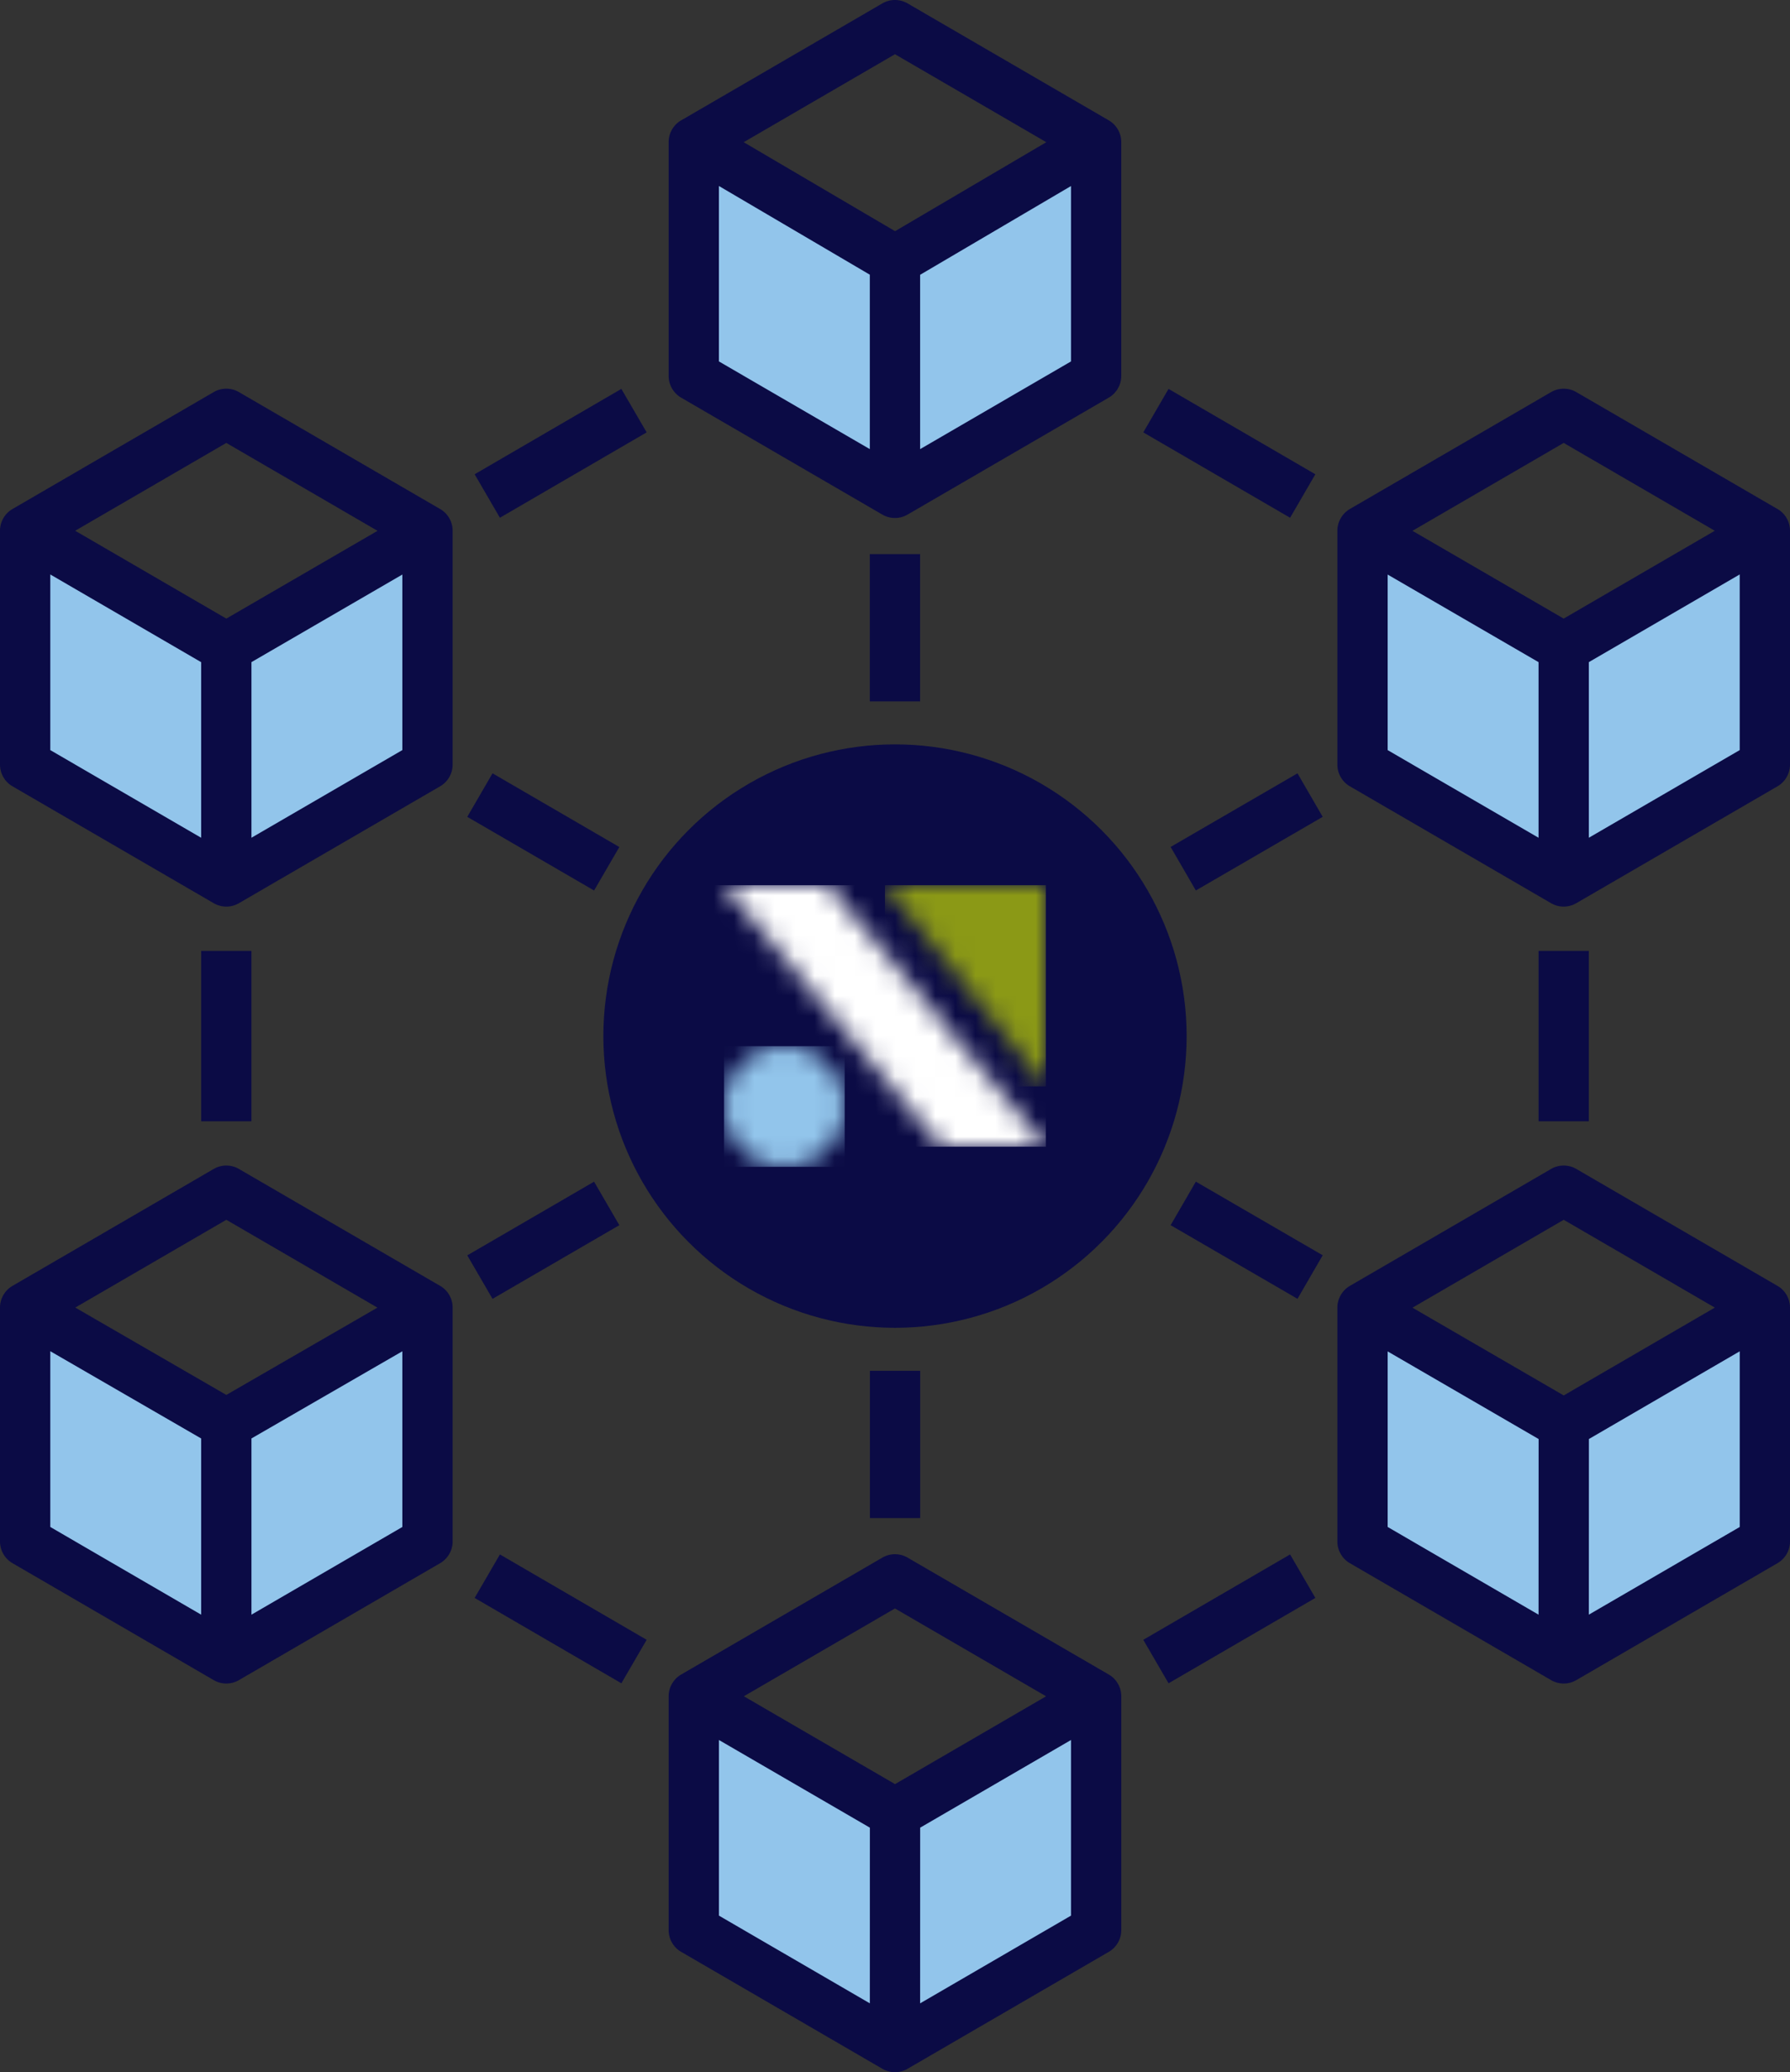 <svg width="89" height="103" viewBox="0 0 89 103" xmlns="http://www.w3.org/2000/svg" xmlns:xlink="http://www.w3.org/1999/xlink">
    <rect x="0" y="0" width="89" height="103" fill="#333333" stroke="none"/>
    <defs>
        <path id="kh9qmgnsla" d="M0 103h89V0H0z"/>
        <path id="oakf84t7mc" d="m0 0 10.805 13H16L5.168 0z"/>
        <path d="M0 3a3 3 0 0 0 6 0 3 3 0 1 0-6 0z" id="ts0peca1te"/>
        <path id="bgrqnfwhag" d="m0 0 8 10V0z"/>
    </defs>
    <g fill="none" fill-rule="evenodd">
        <path fill="#92C5EB" d="M87.75 26.381v11.623l-10.003 5.808v-11.62z"/>
        <path fill="#92C5EB" d="M77.748 32.192v11.62l-10.003-5.808V26.387zM87.75 64.996V76.62l-10.003 5.812.004-11.623z"/>
        <path fill="#92C5EB" d="m77.75 70.808-.002 11.623-10.003-5.812V65.003zM54.5 84.315v11.623L44.5 101.75l.003-11.623zM44.502 90.127l-.004 11.623-10.002-5.812V84.315zM21.255 65.003v11.616l-10.003 5.812V70.779z"/>
        <path fill="#92C5EB" d="M11.252 70.779V82.43L1.25 76.62V64.996zM11.252 32.192v11.62L1.25 38.004V26.381z"/>
        <path fill="#92C5EB" d="M21.255 26.387v11.617l-10.003 5.808v-11.62zM44.498 12.938v11.558l-10.002-5.811V7.062h.003zM54.5 7.062v11.623L44.5 24.497V12.938l.003.003z"/>
        <path d="m44.499 2.696 7.524 4.372-7.52 4.423-7.526-4.423 7.522-4.372zm1.25 19.629v-8.666l7.502-4.412v8.718l-7.503 4.36zM35.745 9.245l7.503 4.409v8.67l-7.503-4.359v-8.72zm-1.878 10.521 10.003 5.812a1.25 1.25 0 0 0 1.255 0l10.002-5.812a1.25 1.25 0 0 0 .623-1.081V7.062a1.25 1.25 0 0 0-.623-1.081L45.126.169a1.25 1.25 0 0 0-1.255 0l-9.943 5.779a1.25 1.25 0 0 0-.682 1.114v11.623c0 .445.237.857.622 1.081zM12.502 41.64v-8.728l7.503-4.354v8.726l-7.503 4.357zM2.5 28.554l7.502 4.36v8.728L2.5 37.284v-8.73zm8.752-6.538 7.519 4.369-7.518 4.363-7.515-4.366 7.514-4.366zm10.63 3.285L11.88 19.489a1.25 1.25 0 0 0-1.255 0L.622 25.3A1.25 1.25 0 0 0 0 26.381v11.623c0 .446.237.858.622 1.081l10.003 5.809a1.248 1.248 0 0 0 1.255 0l10.002-5.809a1.25 1.25 0 0 0 .623-1.08V26.38a1.25 1.25 0 0 0-.622-1.081zM12.502 80.259V71.5l7.503-4.333V75.9l-7.503 4.359zM2.5 67.163l7.502 4.338v8.758L2.5 75.899v-8.736zm8.752-6.532 7.514 4.365-7.513 4.34-7.51-4.342 7.51-4.363zm10.63 3.284L11.88 58.104a1.25 1.25 0 0 0-1.255 0L.622 63.915A1.25 1.25 0 0 0 0 64.997v11.622c0 .446.237.858.622 1.081l10.003 5.812a1.246 1.246 0 0 0 1.255 0L21.883 77.7a1.25 1.25 0 0 0 .622-1.08V64.996a1.25 1.25 0 0 0-.622-1.082zM78.998 80.258l.003-8.73 7.5-4.36V75.9l-7.503 4.358zM68.995 67.173l7.506 4.355-.003 8.731-7.503-4.36v-8.726zm8.753-6.542 7.514 4.365-7.512 4.366L70.23 65l7.518-4.368zm10.63 3.285-10.002-5.812a1.25 1.25 0 0 0-1.256 0l-10.003 5.812a1.26 1.26 0 0 0-.622 1.087v11.616c0 .446.237.858.622 1.081l10.003 5.812a1.246 1.246 0 0 0 1.256 0L88.378 77.7A1.25 1.25 0 0 0 89 76.62V64.995a1.25 1.25 0 0 0-.622-1.08zM45.749 99.578l.002-8.732 7.5-4.358v8.73l-7.502 4.36zm-10.003-13.09 7.505 4.358-.002 8.732-7.503-4.36v-8.73zm8.752-6.538 7.514 4.366-7.51 4.365-7.517-4.366 7.513-4.365zm10.63 3.284-10.002-5.811a1.25 1.25 0 0 0-1.255 0l-10.003 5.811a1.25 1.25 0 0 0-.622 1.081v11.623c0 .446.237.858.622 1.081l10.003 5.812a1.246 1.246 0 0 0 1.255 0l10.003-5.812a1.25 1.25 0 0 0 .622-1.08V84.314a1.25 1.25 0 0 0-.622-1.08zM78.998 41.64v-8.728l7.502-4.359v8.731l-7.502 4.357zM68.995 28.559l7.503 4.354v8.729l-7.503-4.357v-8.726zm8.753-6.543 7.513 4.366-7.514 4.366-7.518-4.363 7.519-4.369zm10.63 3.285-10.002-5.811a1.25 1.25 0 0 0-1.256 0L67.117 25.3a1.26 1.26 0 0 0-.622 1.088v11.616c0 .446.237.858.623 1.081l10.002 5.809a1.248 1.248 0 0 0 1.255 0l10.003-5.809a1.25 1.25 0 0 0 .622-1.08V26.38a1.25 1.25 0 0 0-.622-1.081z" fill="#0B0B45"/>
        <mask id="12hjqubl1b" fill="#fff">
            <use xlink:href="#kh9qmgnsla"/>
        </mask>
        <path fill="#0B0B45" mask="url(#12hjqubl1b)" d="M43.248 34.864h2.5v-7.322h-2.5zM30.794 42.102l-6.305-3.663-1.256 2.163 6.305 3.662zM30.794 60.899l-1.256-2.163-6.305 3.663 1.256 2.162zM43.252 75.458h2.5v-7.322h-2.5zM58.204 60.899l6.308 3.66 1.254-2.164-6.308-3.66zM58.204 42.098l1.254 2.164 6.308-3.66-1.254-2.163zM65.4 23.574l-7.299-4.243-1.256 2.161 7.3 4.244zM76.498 55.735h2.5v-8.47h-2.5zM56.845 81.508l1.256 2.162 7.3-4.243-1.257-2.162zM23.599 79.427l7.296 4.243 1.257-2.162-7.296-4.243zM32.152 21.492l-1.257-2.162-7.296 4.244 1.257 2.161zM10.002 55.735h2.5v-8.47h-2.5z"/>
        <circle fill="#0B0B45" cx="44.5" cy="51.5" r="14.5"/>
        <g transform="translate(36 44)">
            <mask id="if6wfr7jld" fill="#fff">
                <use xlink:href="#oakf84t7mc"/>
            </mask>
            <path fill="#FFF" mask="url(#if6wfr7jld)" d="M-1.143 13H16V0H-1.143z"/>
        </g>
        <g transform="translate(36 52)">
            <mask id="yfox0rs86f" fill="#fff">
                <use xlink:href="#ts0peca1te"/>
            </mask>
            <path fill="#92C5EB" mask="url(#yfox0rs86f)" d="M0 6h6V0H0z"/>
        </g>
        <g transform="translate(44 44)">
            <mask id="59jyrzk2vh" fill="#fff">
                <use xlink:href="#bgrqnfwhag"/>
            </mask>
            <path fill="#8B9916" mask="url(#59jyrzk2vh)" d="M0 10h8V0H0z"/>
        </g>
    </g>
</svg>
